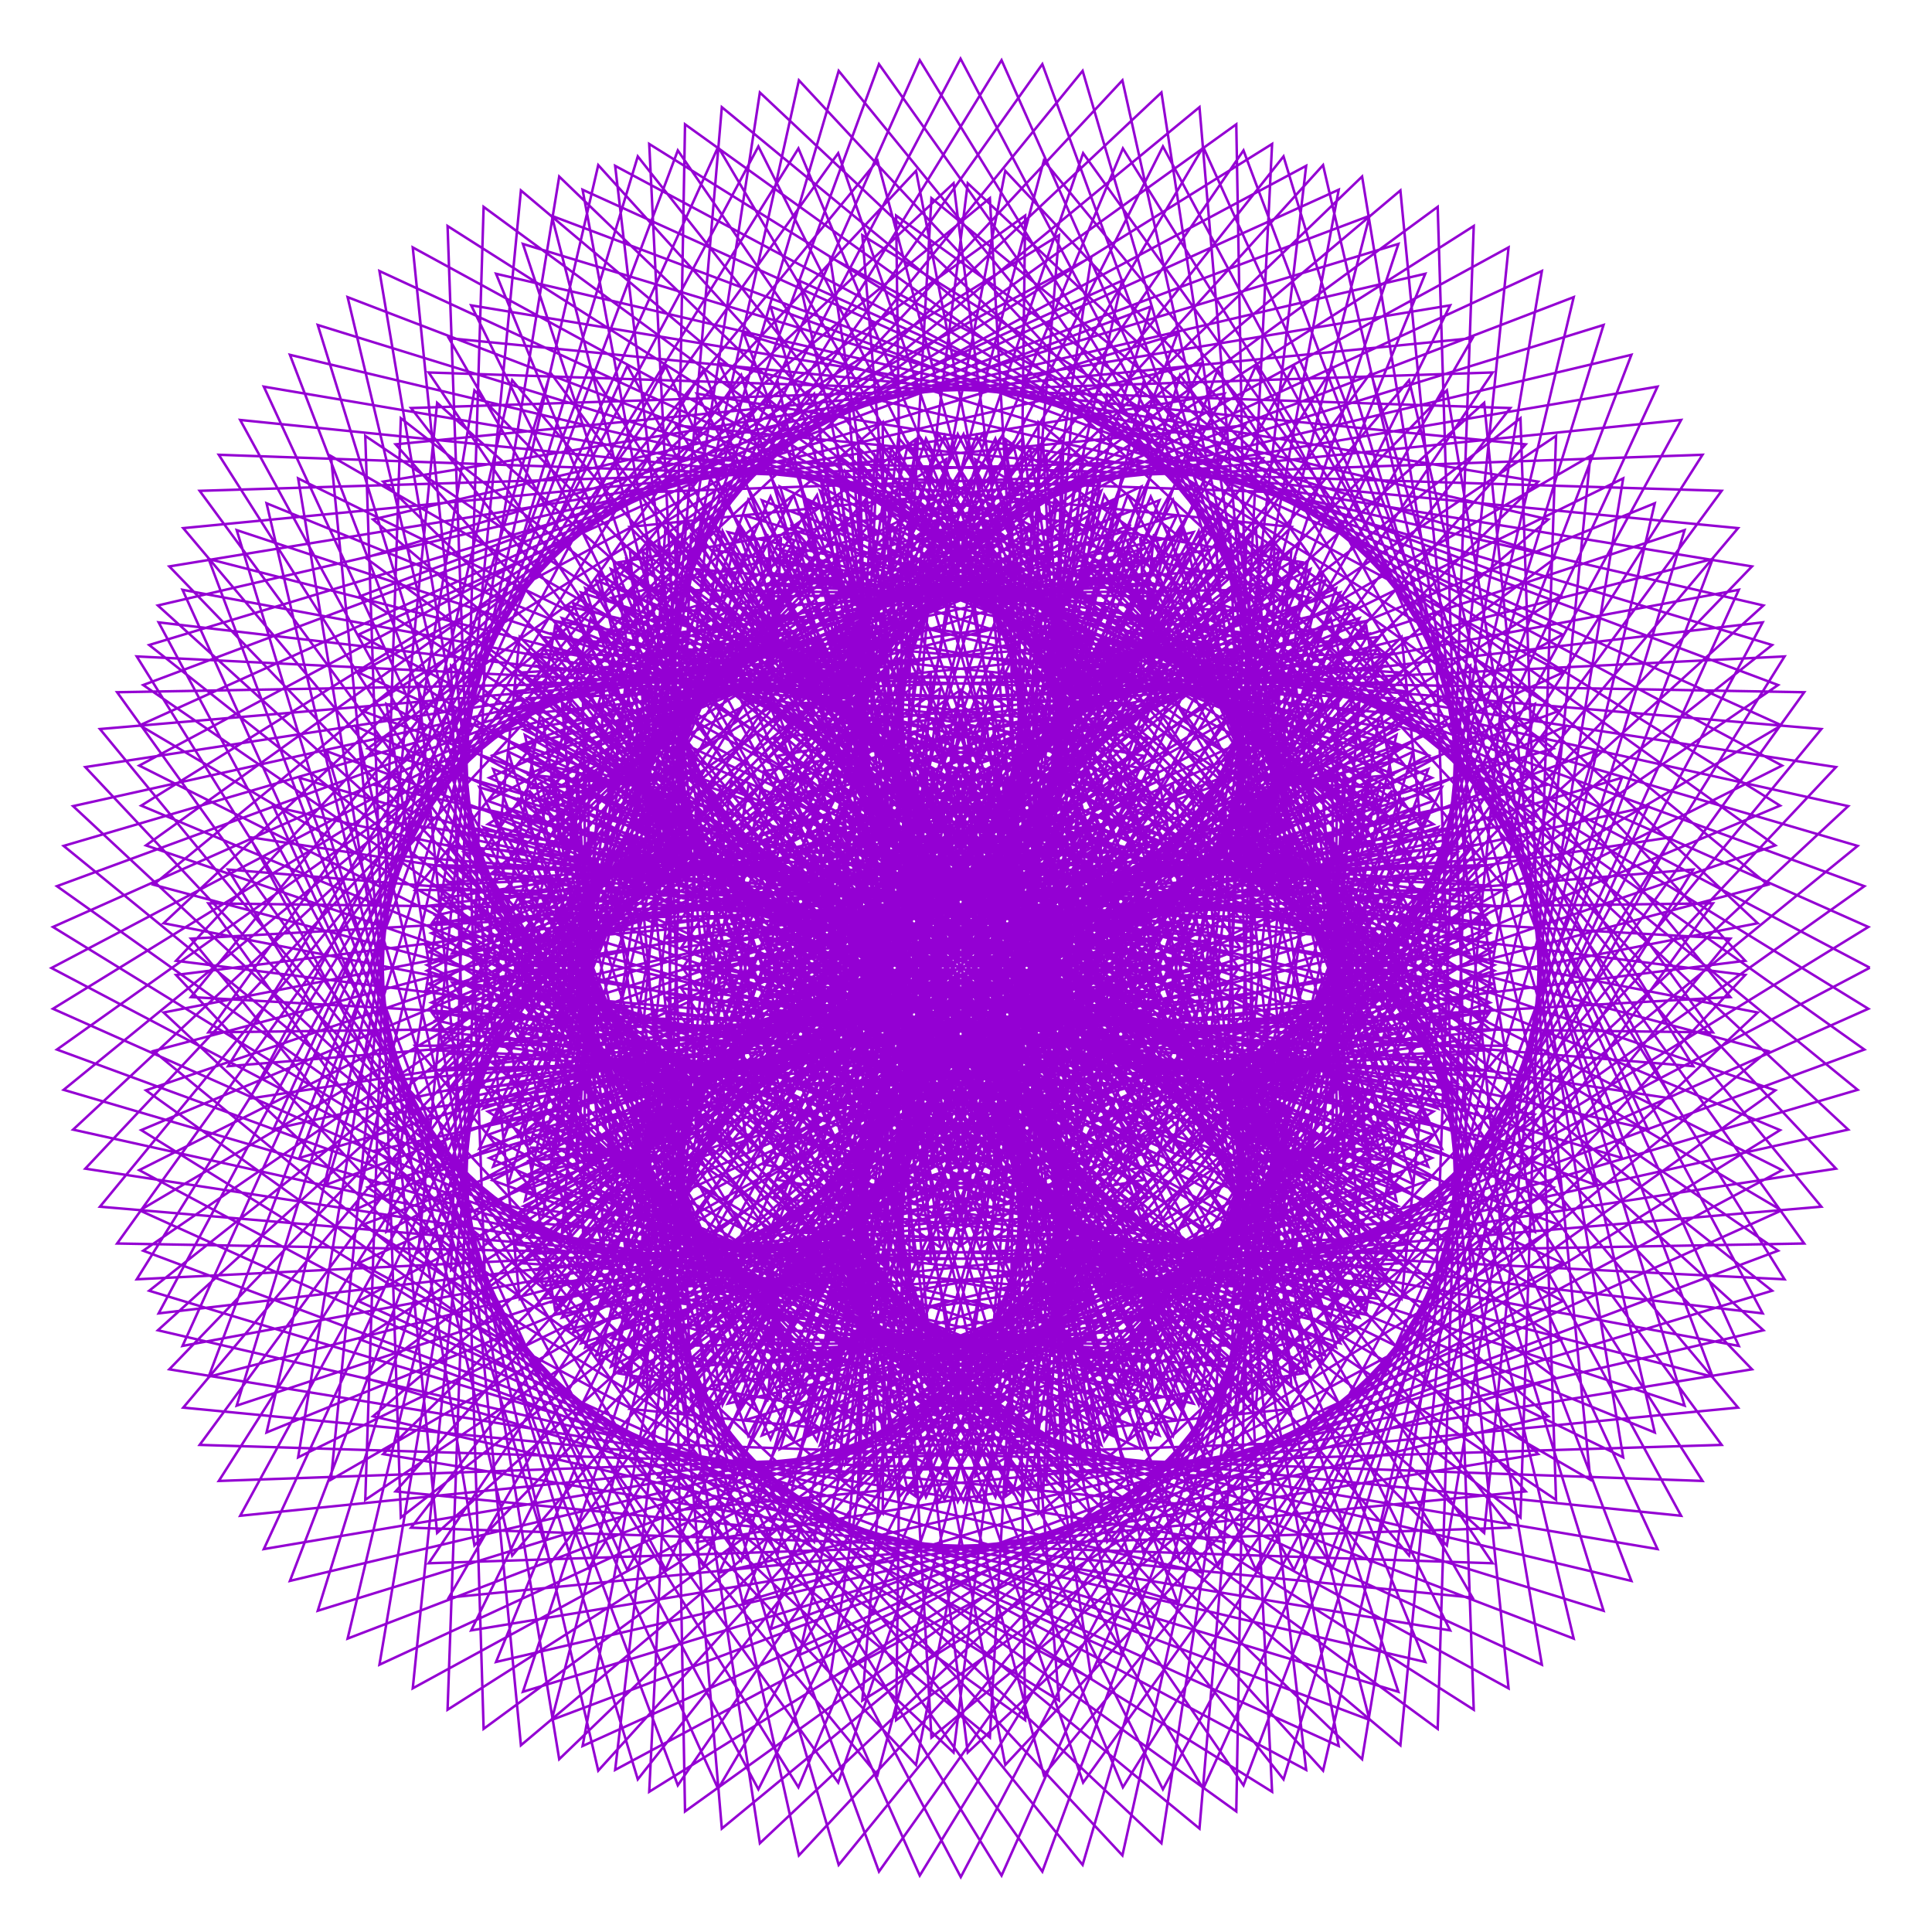 <?xml version="1.0" encoding="utf-8"  standalone="no"?>
<svg 
 width="777" height="777"
 viewBox="0 0 777 777"
 xmlns="http://www.w3.org/2000/svg"
 xmlns:xlink="http://www.w3.org/1999/xlink"
>

<title>Gnuplot</title>
<desc>Produced by GNUPLOT 5.2 patchlevel 7 </desc>

<g id="gnuplot_canvas">

<rect x="0" y="0" width="777" height="777" fill="none"/>
<defs>

	<circle id='gpDot' r='0.5' stroke-width='0.5' stroke='currentColor'/>
	<path id='gpPt0' stroke-width='0.222' stroke='currentColor' d='M-1,0 h2 M0,-1 v2'/>
	<path id='gpPt1' stroke-width='0.222' stroke='currentColor' d='M-1,-1 L1,1 M1,-1 L-1,1'/>
	<path id='gpPt2' stroke-width='0.222' stroke='currentColor' d='M-1,0 L1,0 M0,-1 L0,1 M-1,-1 L1,1 M-1,1 L1,-1'/>
	<rect id='gpPt3' stroke-width='0.222' stroke='currentColor' x='-1' y='-1' width='2' height='2'/>
	<rect id='gpPt4' stroke-width='0.222' stroke='currentColor' fill='currentColor' x='-1' y='-1' width='2' height='2'/>
	<circle id='gpPt5' stroke-width='0.222' stroke='currentColor' cx='0' cy='0' r='1'/>
	<use xlink:href='#gpPt5' id='gpPt6' fill='currentColor' stroke='none'/>
	<path id='gpPt7' stroke-width='0.222' stroke='currentColor' d='M0,-1.33 L-1.33,0.67 L1.33,0.67 z'/>
	<use xlink:href='#gpPt7' id='gpPt8' fill='currentColor' stroke='none'/>
	<use xlink:href='#gpPt7' id='gpPt9' stroke='currentColor' transform='rotate(180)'/>
	<use xlink:href='#gpPt9' id='gpPt10' fill='currentColor' stroke='none'/>
	<use xlink:href='#gpPt3' id='gpPt11' stroke='currentColor' transform='rotate(45)'/>
	<use xlink:href='#gpPt11' id='gpPt12' fill='currentColor' stroke='none'/>
	<path id='gpPt13' stroke-width='0.222' stroke='currentColor' d='M0,1.330 L1.265,0.411 L0.782,-1.067 L-0.782,-1.076 L-1.265,0.411 z'/>
	<use xlink:href='#gpPt13' id='gpPt14' fill='currentColor' stroke='none'/>
	<filter id='textbox' filterUnits='objectBoundingBox' x='0' y='0' height='1' width='1'>
	  <feFlood flood-color='white' flood-opacity='1' result='bgnd'/>
	  <feComposite in='SourceGraphic' in2='bgnd' operator='atop'/>
	</filter>
	<filter id='greybox' filterUnits='objectBoundingBox' x='0' y='0' height='1' width='1'>
	  <feFlood flood-color='lightgrey' flood-opacity='1' result='grey'/>
	  <feComposite in='SourceGraphic' in2='grey' operator='atop'/>
	</filter>
</defs>
<g fill="none" color="white" stroke="currentColor" stroke-width="1.00" stroke-linecap="butt" stroke-linejoin="miter">
</g>
<g fill="none" color="black" stroke="currentColor" stroke-width="1.00" stroke-linecap="butt" stroke-linejoin="miter">
</g>
<g fill="none" color="black" stroke="currentColor" stroke-width="1.00" stroke-linecap="butt" stroke-linejoin="miter">
</g>
	<g id="gnuplot_plot_1" ><title>real(z(t)),imag(z(t))</title>
<g fill="none" color="black" stroke="currentColor" stroke-width="1.00" stroke-linecap="butt" stroke-linejoin="miter">
	<path stroke='rgb(148,   0, 211)'  d='M752.0,389.2 L380.4,193.3 L447.9,518.3 L578.2,332.7 L514.1,354.2 L505.1,212.1 L315.2,410.4 L688.9,415.2
		L435.6,61.6 L310.0,428.5 L575.9,312.8 L423.4,244.6 L460.2,220.6 L260.4,274.7 L529.2,442.6 L467.1,37.2
		L155.5,330.3 L498.8,381.1 L358.4,180.4 L344.3,273.9 L233.7,238.3 L347.4,470.4 L473.5,134.3 L60.0,259.4
		L374.4,507.9 L357.3,203.4 L224.8,339.6 L241.6,310.0 L226.1,494.9 L465.0,310.1 L73.4,237.2 L252.3,631.4
		L424.5,313.0 L171.5,380.3 L275.1,443.8 L216.2,510.7 L456.3,485.3 L195.1,261.5 L180.0,687.6 L527.8,466.4
		L222.0,372.4 L314.1,562.4 L311.9,514.4 L459.0,582.8 L373.1,309.1 L180.5,642.5 L613.6,599.8 L362.6,319.0
		L337.0,595.5 L454.4,506.3 L475.9,565.0 L529.5,348.5 L242.4,509.2 L632.9,659.0 L535.2,248.7 L332.1,515.2
		L561.4,491.3 L499.9,452.1 L597.9,356.1 L326.8,342.8 L566.7,625.6 L665.5,202.4 L304.0,349.9 L568.3,476.2
		L518.5,311.8 L555.8,327.1 L387.3,214.2 L436.2,524.3 L699.0,212.4 L272.0,171.1 L460.4,466.1 L520.7,225.1
		L435.5,277.5 L392.8,175.2 L293.4,410.2 L627.0,285.9 L261.1,57.9 L281.0,460.6 L501.9,246.0 L307.9,235.2
		L343.0,234.1 L196.9,341.0 L490.1,399.8 L288.8,59.1 L110.0,454.1 L466.2,374.4 L246.8,225.7 L266.9,350.9
		L183.2,348.7 L357.3,510.8 L355.0,169.8 L25.6,438.3 L423.2,555.1 L292.5,259.8 L208.0,457.6 L248.7,424.3
		L292.1,575.6 L440.9,333.9 L65.8,407.2 L383.5,704.8 L430.6,328.3 L202.6,492.0 L351.7,523.4 L321.5,572.3
		L516.5,472.5 L209.8,362.0 L353.5,752.7 L598.8,407.5 L261.5,429.1 L432.7,589.0 L423.3,511.2 L554.8,522.3
		L389.1,311.4 L333.8,675.1 L716.7,470.6 L365.5,294.0 L444.1,579.4 L538.1,430.1 L545.3,466.7 L520.4,269.6
		L320.1,507.4 L725.6,500.1 L474.6,150.8 L374.7,489.4 L599.2,375.3 L499.0,342.6 L546.7,248.6 L307.3,326.6
		L617.3,495.4 L547.8,71.0 L255.9,352.5 L565.8,379.1 L444.0,222.1 L464.8,253.1 L292.7,214.0 L438.9,471.3
		L562.4,98.1 L147.0,224.3 L443.3,442.3 L411.4,176.0 L326.2,276.9 L277.9,215.3 L269.9,449.4 L523.6,226.1
		L106.1,155.5 L280.8,533.4 L419.5,238.4 L211.0,305.7 L267.0,318.9 L183.7,446.5 L460.8,401.0 L161.2,168.2
		L146.9,603.2 L464.1,389.8 L187.9,324.2 L264.3,461.8 L211.9,467.0 L411.5,547.2 L295.1,246.0 L96.6,609.6
		L519.4,566.6 L279.9,323.9 L271.4,561.6 L329.0,500.9 L403.3,603.6 L453.3,343.3 L145.1,538.8 L550.8,691.7
		L452.2,308.4 L286.5,557.3 L465.4,529.6 L439.8,553.7 L569.3,408.8 L261.4,413.3 L532.1,712.1 L629.6,292.1
		L305.8,440.1 L542.3,536.0 L500.2,433.5 L597.4,410.3 L384.4,282.6 L459.8,624.4 L732.5,293.2 L326.1,258.5
		L510.8,512.4 L550.1,313.4 L534.6,350.5 L453.5,199.1 L355.9,475.3 L715.9,324.0 L346.8,94.6 L377.1,464.2
		L559.4,263.1 L422.2,264.5 L438.0,193.3 L259.0,338.6 L590.9,383.4 L369.9,24.2 L199.8,406.2 L516.4,316.8
		L325.4,201.7 L351.7,258.4 L205.6,278.3 L419.2,455.7 L398.1,79.7 L61.7,355.8 L433.7,455.3 L300.9,201.0
		L245.2,353.4 L212.8,317.9 L282.0,517.4 L431.9,234.7 L29.4,324.2 L341.4,614.9 L367.8,271.9 L180.1,423.7
		L269.1,429.3 L240.8,547.5 L467.3,416.2 L120.4,312.8 L272.6,718.0 L497.9,389.6 L198.4,427.9 L340.1,547.7
		L307.2,538.6 L497.2,541.2 L294.0,313.8 L247.4,711.8 L628.3,507.9 L301.4,359.4 L385.2,603.9 L438.2,500.6
		L514.3,556.7 L471.6,315.5 L264.8,594.2 L692.4,581.1 L449.7,250.5 L378.3,559.3 L557.9,456.3 L514.9,465.4
		L574.4,309.3 L304.6,415.4 L652.8,586.1 L581.9,157.0 L321.1,424.6 L595.6,430.5 L501.4,323.7 L562.0,293.5
		L338.6,254.4 L520.7,532.0 L644.9,130.7 L243.6,254.9 L521.2,437.0 L482.1,213.6 L451.9,274.2 L345.1,180.0
		L351.0,454.5 L618.6,193.7 L189.5,122.8 L360.2,471.0 L466.3,201.2 L310.2,260.7 L319.3,217.7 L216.3,397.3
		L525.1,325.9 L194.5,83.2 L181.4,510.8 L460.1,304.0 L218.9,261.3 L275.0,337.4 L171.7,390.4 L416.2,474.2
		L267.7,147.3 L63.8,528.2 L461.8,481.6 L234.4,278.4 L237.0,468.4 L227.9,435.5 L347.7,577.2 L386.0,277.7
		L57.6,503.0 L462.8,655.2 L359.4,308.3 L228.1,534.8 L346.3,506.5 L351.9,595.5 L503.7,407.8 L160.7,434.2
		L451.4,746.2 L540.9,343.7 L258.2,493.6 L457.7,562.8 L422.2,530.4 L574.6,474.7 L320.3,341.9 L419.8,713.9
		L695.9,377.5 L319.9,356.4 L497.3,570.0 L517.2,423.9 L573.9,450.2 L458.8,259.2 L369.4,575.8 L751.4,405.7
		L392.2,184.7 L437.0,516.6 L582.3,337.6 L511.1,353.4 L512.5,216.2 L311.4,398.5 L681.0,428.8 L451.6,59.7
		L300.3,419.7 L576.5,322.1 L425.1,241.0 L462.2,225.5 L263.2,264.8 L517.1,449.5 L482.4,43.1 L151.2,315.8
		L493.0,391.2 L365.3,178.2 L342.1,275.4 L239.6,233.3 L335.5,469.8 L483.5,146.0 L63.5,243.5 L362.3,514.2
		L366.8,206.3 L221.9,335.8 L246.0,310.2 L218.3,489.1 L467.2,323.4 L83.9,224.8 L236.8,630.5 L432.3,322.3
		L172.0,372.3 L274.7,446.6 L214.0,504.2 L451.7,495.7 L209.0,256.2 L166.0,679.0 L529.6,480.5 L228.4,364.1
		L308.6,563.7 L313.8,511.3 L451.4,587.7 L385.8,311.5 L172.4,628.7 L607.4,614.4 L374.6,314.8 L329.1,591.9
		L456.7,508.6 L469.9,564.6 L537.2,356.1 L242.2,494.8 L620.1,669.5 L549.5,252.0 L326.2,505.7 L560.3,497.7
		L498.7,449.4 L599.6,364.2 L333.3,332.3 L551.3,628.6 L677.5,213.2 L304.3,336.7 L561.6,482.9 L522.5,310.8
		L553.5,331.6 L396.5,209.8 L423.1,519.7 L704.6,227.8 L280.2,158.3 L449.0,468.3 L527.0,228.9 L433.0,276.6
		L400.3,176.4 L286.2,400.9 L624.8,301.0 L275.5,50.0 L268.2,455.5 L506.0,255.2 L308.9,230.3 L345.5,237.5
		L196.2,331.5 L481.6,410.1 L305.0,58.9 L100.5,441.8 L464.2,386.5 L253.3,220.8 L264.4,352.3 L186.6,342.9
		L346.5,514.1 L368.1,176.8 L22.9,422.1 L413.6,565.8 L303.1,259.1 L203.3,454.1 L252.2,423.9 L283.6,573.0
		L447.3,345.0 L70.8,392.1 L368.4,709.8 L441.7,334.7 L200.0,483.5 L351.3,526.9 L318.0,567.6 L515.8,483.1
		L220.5,352.4 L337.3,750.0 L605.8,420.6 L264.8,418.3 L426.9,592.4 L424.7,508.7 L549.9,528.8 L401.2,309.4
		L321.5,665.6 L716.5,486.8 L375.8,285.5 L434.6,578.7 L541.5,432.6 L540.4,467.7 L529.6,273.7 L315.0,494.6
		L717.7,514.5 L489.7,148.6 L365.4,482.2 L600.4,382.8 L498.1,340.1 L550.5,254.9 L309.5,315.2 L604.5,503.6
		L563.2,76.6 L251.3,339.4 L561.4,388.3 L448.5,219.8 L463.8,257.1 L299.4,207.3 L425.7,471.6 L573.2,110.1
		L150.0,208.9 L432.8,448.8 L419.5,177.7 L323.5,275.7 L284.3,214.2 L260.4,443.5 L526.9,240.4 L116.6,142.7
		L266.4,533.2 L427.1,246.1 L210.6,299.7 L269.3,321.2 L180.1,438.6 L456.6,413.0 L175.8,162.0 L133.1,595.1
		L466.5,402.5 L192.8,316.6 L261.2,463.7 L213.2,461.5 L403.2,553.6 L309.2,247.8 L88.0,595.6 L514.1,580.5
		L290.3,319.3 L264.9,559.4 L331.8,500.5 L395.3,604.1 L462.6,351.1 L144.2,523.3 L538.4,702.2 L465.5,310.6
		L280.7,549.5 L465.6,534.0 L436.0,550.8 L572.2,418.3 L267.7,401.2 L516.2,715.6 L641.3,302.1 L305.2,428.2
		L537.3,541.9 L501.7,431.3 L595.2,417.2 L394.5,276.8 L445.3,620.1 L738.4,308.5 L333.0,246.4 L500.9,515.2
		L555.0,315.4 L531.0,352.2 L462.8,199.7 L347.1,465.6 L714.0,340.0 L360.4,86.7 L365.2,460.4 L563.5,270.5
		L421.4,261.5 L442.9,197.4 L257.3,327.7 L582.3,395.2 L386.3,23.6 L190.4,395.2 L515.4,327.7 L329.8,197.4
		L351.3,261.5 L209.2,270.5 L407.5,460.4 L412.3,86.7 L58.7,340.0 L425.6,465.6 L309.9,199.7 L241.7,352.2
		L217.7,315.4 L271.8,515.2 L439.7,246.4 L34.3,308.5 L327.4,620.1 L378.2,276.8 L177.5,417.2 L271.0,431.3
		L235.4,541.9 L467.5,428.2 L131.4,302.1 L256.5,715.6 L505.0,401.2 L200.5,418.3 L336.7,550.8 L307.1,534.0
		L492.0,549.5 L307.2,310.6 L234.3,702.2 L628.5,523.3 L310.1,351.1 L377.4,604.1 L440.9,500.5 L507.8,559.4
		L482.4,319.3 L258.6,580.5 L684.7,595.6 L463.5,247.8 L369.5,553.6 L559.5,461.5 L511.5,463.7 L579.9,316.6
		L306.2,402.5 L639.6,595.1 L596.9,162.0 L316.1,413.0 L592.6,438.6 L503.4,321.2 L562.1,299.7 L345.6,246.1
		L506.3,533.2 L656.1,142.7 L245.8,240.4 L512.3,443.5 L488.4,214.2 L449.2,275.7 L353.2,177.7 L339.9,448.8
		L622.7,208.9 L199.5,110.1 L347.0,471.6 L473.3,207.3 L308.9,257.1 L324.2,219.8 L211.3,388.3 L521.4,339.4
		L209.5,76.6 L168.2,503.6 L463.2,315.2 L222.2,254.9 L274.6,340.1 L172.3,382.8 L407.3,482.2 L283.0,148.6
		L55.0,514.5 L457.7,494.6 L243.1,273.7 L232.3,467.7 L231.2,432.6 L338.1,578.7 L396.9,285.5 L56.2,486.8
		L451.2,665.6 L371.5,309.4 L222.8,528.8 L348.0,508.7 L345.8,592.4 L507.9,418.3 L166.9,420.6 L435.4,750.0
		L552.2,352.4 L256.9,483.1 L454.7,567.6 L421.4,526.9 L572.7,483.5 L331.0,334.7 L404.3,709.8 L701.9,392.1
		L325.4,345.0 L489.1,573.0 L520.5,423.9 L569.4,454.1 L469.6,259.1 L359.1,565.8 L749.8,422.1 L404.6,176.8
		L426.2,514.1 L586.1,342.9 L508.3,352.3 L519.4,220.8 L308.5,386.5 L672.2,441.8 L467.7,58.9 L291.1,410.1
		L576.5,331.5 L427.2,237.5 L463.8,230.3 L266.7,255.2 L504.5,455.5 L497.2,50.0 L147.9,301.0 L486.5,400.9
		L372.4,176.4 L339.7,276.6 L245.7,228.9 L323.7,468.3 L492.5,158.3 L68.1,227.8 L349.6,519.7 L376.2,209.8
		L219.2,331.6 L250.2,310.8 L211.1,482.9 L468.4,336.7 L95.2,213.2 L221.4,628.6 L439.4,332.3 L173.1,364.2
		L274.0,449.4 L212.4,497.7 L446.5,505.7 L223.2,252.0 L152.6,669.5 L530.5,494.8 L235.5,356.1 L302.8,564.6
		L316.0,508.6 L443.6,591.9 L398.1,314.8 L165.3,614.4 L600.3,628.7 L386.9,311.5 L321.3,587.7 L458.9,511.3
		L464.1,563.7 L544.3,364.1 L243.1,480.5 L606.7,679.0 L563.7,256.2 L321.0,495.7 L558.7,504.2 L498.0,446.6
		L600.7,372.3 L340.4,322.3 L535.9,630.5 L688.8,224.8 L305.5,323.4 L554.4,489.1 L526.7,310.2 L550.8,335.8
		L405.9,206.3 L410.4,514.2 L709.2,243.5 L289.2,146.0 L437.2,469.8 L533.1,233.3 L430.6,275.4 L407.4,178.2
		L279.7,391.2 L621.5,315.8 L290.3,43.1 L255.6,449.5 L509.5,264.8 L310.5,225.5 L347.6,241.0 L196.2,322.1
		L472.4,419.7 L321.1,59.7 L91.7,428.8 L461.3,398.5 L260.2,216.2 L261.6,353.4 L190.4,337.6 L335.7,516.6
		L380.5,184.7 L21.3,405.7 L403.3,575.8 L313.9,259.2 L198.8,450.2 L255.5,423.9 L275.4,570.0 L452.8,356.4
		L76.8,377.5 L352.9,713.9 L452.4,341.9 L198.1,474.7 L350.5,530.4 L315.0,562.8 L514.5,493.6 L231.8,343.7
		L321.3,746.2 L612.0,434.2 L269.0,407.8 L420.8,595.5 L426.4,506.5 L544.6,534.8 L413.3,308.3 L309.9,655.2
		L715.1,503.0 L386.7,277.7 L425.0,577.2 L544.8,435.5 L535.7,468.4 L538.3,278.4 L310.9,481.6 L708.9,528.2
		L505.0,147.3 L356.5,474.2 L601.0,390.4 L497.7,337.4 L553.8,261.3 L312.6,304.0 L591.3,510.8 L578.2,83.2
		L247.6,325.9 L556.4,397.3 L453.4,217.7 L462.5,260.7 L306.4,201.2 L412.5,471.0 L583.2,122.8 L154.1,193.7
		L421.7,454.5 L427.6,180.0 L320.8,274.2 L290.6,213.6 L251.5,437.0 L529.1,254.9 L127.8,130.7 L252.0,532.0
		L434.1,254.4 L210.7,293.5 L271.3,323.7 L177.1,430.5 L451.6,424.6 L190.8,157.0 L119.9,586.1 L468.1,415.4
		L198.3,309.3 L257.8,465.4 L214.8,456.3 L394.4,559.3 L323.0,250.5 L80.3,581.1 L507.9,594.2 L301.1,315.5
		L258.4,556.7 L334.5,500.6 L387.5,603.9 L471.3,359.4 L144.4,507.9 L525.3,711.8 L478.7,313.8 L275.5,541.2
		L465.5,538.6 L432.6,547.7 L574.3,427.9 L274.8,389.6 L500.1,718.0 L652.3,312.8 L305.4,416.2 L531.9,547.5
		L503.6,429.3 L592.6,423.7 L404.9,271.9 L431.3,614.9 L743.3,324.2 L340.8,234.7 L490.7,517.4 L559.9,317.9
		L527.5,353.4 L471.8,201.0 L339.0,455.3 L711.0,355.8 L374.6,79.7 L353.5,455.7 L567.1,278.3 L421.0,258.4
		L447.3,201.7 L256.3,316.8 L572.9,406.2 L402.8,24.2 L181.8,383.4 L513.7,338.6 L334.7,193.3 L350.5,264.5
		L213.3,263.1 L395.6,464.2 L425.9,94.6 L56.8,324.0 L416.8,475.3 L319.2,199.1 L238.1,350.5 L222.6,313.4
		L261.9,512.4 L446.6,258.5 L40.2,293.2 L312.9,624.4 L388.3,282.6 L175.3,410.3 L272.5,433.5 L230.4,536.0
		L466.9,440.1 L143.1,292.1 L240.6,712.1 L511.3,413.3 L203.4,408.8 L332.9,553.7 L307.3,529.6 L486.2,557.3
		L320.5,308.4 L221.9,691.7 L627.6,538.8 L319.4,343.3 L369.4,603.6 L443.7,500.9 L501.3,561.6 L492.8,323.9
		L253.3,566.6 L676.1,609.6 L477.6,246.0 L361.2,547.2 L560.8,467.0 L508.4,461.8 L584.8,324.2 L308.6,389.8
		L625.8,603.2 L611.5,168.2 L311.9,401.0 L589.0,446.5 L505.7,318.9 L561.7,305.7 L353.2,238.4 L491.9,533.4
		L666.6,155.5 L249.1,226.1 L502.8,449.4 L494.8,215.3 L446.5,276.9 L361.3,176.0 L329.4,442.3 L625.7,224.3
		L210.3,98.1 L333.8,471.3 L480.0,214.0 L307.9,253.1 L328.7,222.1 L206.9,379.1 L516.8,352.5 L224.9,71.0
		L155.4,495.4 L465.4,326.6 L226.0,248.6 L273.7,342.6 L173.5,375.3 L398.0,489.4 L298.1,150.8 L47.1,500.1
		L452.6,507.4 L252.3,269.6 L227.4,466.7 L234.6,430.1 L328.6,579.4 L407.2,294.0 L56.0,470.6 L438.9,675.1
		L383.6,311.4 L217.9,522.3 L349.4,511.2 L340.0,589.0 L511.2,429.1 L173.9,407.5 L419.2,752.7 L562.9,362.0
		L256.2,472.5 L451.2,572.3 L421.0,523.4 L570.1,492.0 L342.1,328.3 L389.2,704.8 L706.9,407.2 L331.8,333.9
		L480.6,575.6 L524.0,424.3 L564.7,457.6 L480.2,259.8 L349.5,555.1 L747.1,438.3 L417.7,169.8 L415.4,510.8
		L589.5,348.7 L505.8,350.9 L525.9,225.7 L306.5,374.4 L662.7,454.1 L483.9,59.1 L282.6,399.8 L575.8,341.0
		L429.7,234.1 L464.8,235.2 L270.8,246.0 L491.7,460.6 L511.6,57.9 L145.7,285.9 L479.3,410.2 L379.9,175.2
		L337.2,277.5 L252.0,225.1 L312.3,466.1 L500.7,171.1 L73.7,212.4 L336.5,524.3 L385.4,214.2 L216.9,327.1
		L254.2,311.8 L204.4,476.2 L468.7,349.9 L107.2,202.4 L206.0,625.6 L445.9,342.8 L174.8,356.1 L272.8,452.1
		L211.3,491.3 L440.6,515.2 L237.5,248.7 L139.8,659.0 L530.3,509.2 L243.2,348.5 L296.8,565.0 L318.3,506.3
		L435.7,595.5 L410.1,319.0 L159.1,599.8 L592.2,642.5 L399.6,309.1 L313.7,582.8 L460.8,514.4 L458.6,562.4
		L550.7,372.4 L244.9,466.4 L592.7,687.6 L577.6,261.5 L316.4,485.3 L556.5,510.7 L497.6,443.8 L601.2,380.3
		L348.2,313.0 L520.4,631.4 L699.3,237.2 L307.7,310.1 L546.6,494.9 L531.1,310.0 L547.9,339.6 L415.4,203.4
		L398.3,507.9 L712.7,259.4 L299.2,134.3 L425.3,470.4 L539.0,238.3 L428.4,273.9 L414.3,180.4 L273.9,381.1
		L617.2,330.3 L305.6,37.2 L243.5,442.6 L512.3,274.7 L312.5,220.6 L349.3,244.6 L196.8,312.8 L462.7,428.5
		L337.1,61.6 L83.8,415.2 L457.5,410.4 L267.6,212.1 L258.6,354.2 L194.5,332.7 L324.8,518.3 L392.3,193.3
		L20.7,389.3 L392.3,585.2 L324.8,260.2 L194.5,445.8 L258.6,424.3 L267.6,566.4 L457.5,368.1 L83.8,363.3
		L337.1,716.9 L462.7,350.0 L196.8,465.7 L349.3,533.9 L312.5,557.9 L512.3,503.8 L243.5,335.9 L305.6,741.3
		L617.2,448.2 L273.9,397.4 L414.3,598.1 L428.4,504.6 L539.0,540.2 L425.3,308.1 L299.2,644.2 L712.7,519.1
		L398.3,270.6 L415.4,575.1 L547.9,438.9 L531.1,468.5 L546.6,283.6 L307.7,468.4 L699.3,541.3 L520.4,147.1
		L348.2,465.5 L601.2,398.2 L497.6,334.7 L556.5,267.8 L316.4,293.2 L577.6,517.0 L592.7,90.9 L244.9,312.1
		L550.7,406.1 L458.6,216.1 L460.8,264.1 L313.7,195.7 L399.6,469.4 L592.2,136.0 L159.1,178.7 L410.1,459.5
		L435.7,183.0 L318.3,272.2 L296.8,213.5 L243.2,430.0 L530.3,269.3 L139.8,119.5 L237.5,529.8 L440.6,263.3
		L211.3,287.2 L272.8,326.4 L174.8,422.4 L445.9,435.7 L206.0,152.9 L107.2,576.1 L468.7,428.6 L204.4,302.3
		L254.2,466.7 L216.9,451.4 L385.4,564.3 L336.5,254.2 L73.7,566.1 L500.7,607.4 L312.3,312.4 L252.0,553.4
		L337.2,501.0 L379.9,603.3 L479.3,368.3 L145.7,492.6 L511.6,720.6 L491.7,317.9 L270.8,532.5 L464.8,543.3
		L429.7,544.4 L575.8,437.5 L282.6,378.7 L483.9,719.4 L662.7,324.4 L306.5,404.1 L525.9,552.8 L505.8,427.6
		L589.5,429.8 L415.4,267.7 L417.7,608.7 L747.1,340.2 L349.5,223.4 L480.2,518.7 L564.7,320.9 L524.0,354.2
		L480.6,202.9 L331.8,444.6 L706.9,371.3 L389.2,73.7 L342.1,450.2 L570.1,286.5 L421.0,255.1 L451.2,206.2
		L256.2,306.0 L562.9,416.5 L419.2,25.8 L173.9,371.0 L511.2,349.4 L340.0,189.5 L349.4,267.3 L217.9,256.2
		L383.6,467.1 L438.9,103.4 L56.0,307.9 L407.2,484.5 L328.6,199.1 L234.6,348.4 L227.4,311.8 L252.3,508.9
		L452.6,271.1 L47.1,278.4 L298.1,627.7 L398.0,289.1 L173.5,403.2 L273.7,435.9 L226.0,529.9 L465.4,451.9
		L155.4,283.1 L224.9,707.5 L516.8,426.0 L206.9,399.4 L328.7,556.4 L307.9,525.4 L480.0,564.5 L333.8,307.2
		L210.3,680.4 L625.7,554.2 L329.4,336.2 L361.3,602.5 L446.5,501.6 L494.8,563.2 L502.8,329.1 L249.1,552.4
		L666.6,623.0 L491.9,245.1 L353.2,540.1 L561.7,472.8 L505.7,459.6 L589.0,332.0 L311.9,377.5 L611.5,610.3
		L625.8,175.3 L308.6,388.7 L584.8,454.3 L508.4,316.7 L560.8,311.5 L361.2,231.3 L477.6,532.5 L676.1,168.9
		L253.3,211.9 L492.8,454.6 L501.3,216.9 L443.7,277.6 L369.4,174.9 L319.4,435.2 L627.6,239.7 L221.9,86.8
		L320.5,470.1 L486.2,221.2 L307.3,248.9 L332.9,224.8 L203.4,369.7 L511.3,365.2 L240.6,66.4 L143.1,486.4
		L466.9,338.4 L230.4,242.5 L272.5,345.0 L175.3,368.2 L388.3,495.9 L312.9,154.1 L40.2,485.3 L446.6,520.0
		L261.9,266.1 L222.6,465.1 L238.1,428.0 L319.2,579.4 L416.8,303.2 L56.8,454.5 L425.9,683.9 L395.6,314.3
		L213.3,515.4 L350.5,514.0 L334.7,585.2 L513.7,439.9 L181.8,395.1 L402.8,754.3 L572.9,372.3 L256.3,461.7
		L447.3,576.8 L421.0,520.1 L567.1,500.2 L353.5,322.8 L374.6,698.8 L711.0,422.7 L339.0,323.2 L471.8,577.5
		L527.5,425.1 L559.9,460.6 L490.7,261.1 L340.8,543.8 L743.3,454.3 L431.3,163.6 L404.9,506.6 L592.6,354.8
		L503.6,349.2 L531.9,231.0 L305.4,362.3 L652.3,465.7 L500.1,60.5 L274.8,388.9 L574.3,350.6 L432.6,230.8
		L465.5,239.9 L275.5,237.3 L478.7,464.7 L525.3,66.7 L144.4,270.6 L471.3,419.1 L387.5,174.6 L334.5,277.9
		L258.4,221.8 L301.1,463.0 L507.9,184.3 L80.3,197.4 L323.0,528.0 L394.4,219.2 L214.8,322.2 L257.8,313.1
		L198.3,469.2 L468.1,363.1 L119.9,192.4 L190.8,621.5 L451.6,353.9 L177.1,348.0 L271.3,454.8 L210.7,485.0
		L434.1,524.1 L252.0,246.5 L127.8,647.8 L529.1,523.6 L251.5,341.5 L290.6,564.9 L320.8,504.3 L427.6,598.5
		L421.7,324.0 L154.1,584.8 L583.2,655.7 L412.5,307.5 L306.4,577.3 L462.5,517.8 L453.4,560.8 L556.4,381.2
		L247.6,452.6 L578.2,695.3 L591.3,267.7 L312.6,474.5 L553.8,517.2 L497.7,441.1 L601.0,388.1 L356.5,304.3
		L505.0,631.2 L708.9,250.3 L310.9,296.9 L538.3,500.1 L535.7,310.1 L544.8,343.0 L425.0,201.3 L386.7,500.8
		L715.1,275.5 L309.9,123.3 L413.3,470.2 L544.6,243.7 L426.4,272.0 L420.8,183.0 L269.0,370.7 L612.0,344.3
		L321.3,32.3 L231.8,434.8 L514.5,284.9 L315.0,215.7 L350.5,248.1 L198.1,303.8 L452.4,436.6 L352.9,64.6
		L76.8,401.0 L452.8,422.1 L275.4,208.5 L255.5,354.6 L198.8,328.3 L313.9,519.3 L403.3,202.7 L21.3,372.8
		L380.5,593.8 L335.7,261.9 L190.4,440.9 L261.6,425.1 L260.2,562.3 L461.3,380.0 L91.7,349.7 L321.1,718.8
		L472.4,358.8 L196.2,456.4 L347.6,537.5 L310.5,553.0 L509.5,513.7 L255.6,329.0 L290.3,735.4 L621.5,462.7
		L279.7,387.3 L407.4,600.3 L430.6,503.1 L533.1,545.2 L437.2,308.7 L289.2,632.5 L709.2,535.0 L410.4,264.3
		L405.9,572.2 L550.8,442.7 L526.7,468.3 L554.4,289.4 L305.5,455.1 L688.8,553.7 L535.9,148.0 L340.4,456.2
		L600.7,406.2 L498.0,331.9 L558.7,274.3 L321.0,282.8 L563.7,522.3 L606.7,99.5 L243.1,298.0 L544.3,414.4
		L464.1,214.8 L458.9,267.2 L321.3,190.8 L386.9,467.0 L600.3,149.8 L165.3,164.1 L398.1,463.7 L443.6,186.6
		L316.0,269.9 L302.8,213.9 L235.5,422.4 L530.5,283.7 L152.6,109.0 L223.2,526.5 L446.5,272.8 L212.4,280.8
		L274.0,329.1 L173.1,414.3 L439.4,446.2 L221.4,149.9 L95.2,565.3 L468.4,441.8 L211.1,295.6 L250.2,467.7
		L219.2,446.9 L376.2,568.7 L349.6,258.8 L68.1,550.7 L492.5,620.2 L323.7,310.2 L245.7,549.6 L339.7,501.9
		L372.4,602.1 L486.5,377.6 L147.9,477.5 L497.2,728.5 L504.5,323.0 L266.7,523.3 L463.8,548.2 L427.2,541.0
		L576.5,447.0 L291.1,368.4 L467.7,719.6 L672.2,336.7 L308.5,392.0 L519.4,557.7 L508.3,426.2 L586.1,435.6
		L426.2,264.4 L404.6,601.7 L749.8,356.4 L359.1,212.7 L469.6,519.4 L569.4,324.4 L520.5,354.6 L489.1,205.5
		L325.4,433.5 L701.9,386.4 L404.3,68.7 L331.0,443.8 L572.7,295.0 L421.4,251.6 L454.7,210.9 L256.9,295.4
		L552.2,426.1 L435.4,28.5 L166.9,357.9 L507.9,360.2 L345.8,186.1 L348.0,269.8 L222.8,249.7 L371.5,469.1
		L451.2,112.9 L56.2,291.7 L396.9,493.0 L338.1,199.8 L231.2,345.9 L232.3,310.8 L243.1,504.8 L457.7,283.9
		L55.0,264.0 L283.0,629.9 L407.3,296.3 L172.3,395.7 L274.6,438.4 L222.2,523.6 L463.2,463.3 L168.2,274.9
		L209.5,701.9 L521.4,439.1 L211.3,390.2 L324.2,558.7 L308.9,521.4 L473.3,571.2 L347.0,306.9 L199.5,668.4
		L622.7,569.6 L339.9,329.7 L353.2,600.8 L449.2,502.8 L488.4,564.3 L512.3,335.0 L245.8,538.1 L656.1,635.8
		L506.3,245.3 L345.6,532.4 L562.1,478.8 L503.4,457.3 L592.6,339.9 L316.1,365.5 L596.9,616.5 L639.6,183.4
		L306.2,376.0 L579.9,461.9 L511.5,314.8 L559.5,317.0 L369.5,224.9 L463.5,530.7 L684.7,182.9 L258.6,198.0
		L482.4,459.2 L507.8,219.1 L440.9,278.0 L377.4,174.4 L310.1,427.4 L628.5,255.2 L234.3,76.3 L307.2,467.9
		L492.0,229.0 L307.1,244.5 L336.7,227.7 L200.5,360.2 L505.0,377.3 L256.5,62.9 L131.4,476.4 L467.5,350.3
		L235.4,236.6 L271.0,347.2 L177.5,361.3 L378.2,501.7 L327.4,158.4 L34.3,470.0 L439.7,532.1 L271.8,263.3
		L217.7,463.1 L241.7,426.3 L309.9,578.8 L425.6,312.9 L58.7,438.5 L412.3,691.8 L407.5,318.1 L209.2,508.0
		L351.3,517.0 L329.8,581.1 L515.4,450.8 L190.4,383.3 L386.4,754.9 L582.3,383.3 L257.3,450.8 L442.9,581.1
		L421.4,517.0 L563.5,508.0 L365.2,318.1 L360.4,691.8 L714.0,438.5 L347.1,312.9 L462.8,578.8 L531.0,426.3
		L555.0,463.1 L500.9,263.3 L333.0,532.1 L738.4,470.0 L445.3,158.4 L394.5,501.7 L595.2,361.3 L501.7,347.2
		L537.3,236.6 L305.2,350.3 L641.3,476.4 L516.2,62.9 L267.7,377.3 L572.2,360.2 L436.0,227.7 L465.6,244.5
		L280.7,229.0 L465.5,467.9 L538.4,76.3 L144.2,255.2 L462.6,427.4 L395.3,174.4 L331.8,278.0 L264.9,219.1
		L290.3,459.2 L514.1,198.0 L88.0,182.9 L309.2,530.7 L403.2,224.9 L213.2,317.0 L261.2,314.8 L192.8,461.9
		L466.5,376.0 L133.1,183.4 L175.8,616.5 L456.6,365.5 L180.1,339.9 L269.3,457.3 L210.6,478.8 L427.1,532.4
		L266.4,245.3 L116.6,635.8 L526.9,538.1 L260.4,335.0 L284.3,564.3 L323.5,502.8 L419.5,600.8 L432.8,329.7
		L150.0,569.6 L573.2,668.4 L425.7,306.9 L299.4,571.2 L463.8,521.4 L448.5,558.7 L561.4,390.2 L251.3,439.1
		L563.2,701.9 L604.5,274.9 L309.5,463.3 L550.5,523.6 L498.1,438.4 L600.4,395.7 L365.4,296.3 L489.7,629.9
		L717.7,264.0 L315.0,283.9 L529.6,504.8 L540.4,310.8 L541.5,345.9 L434.6,199.8 L375.8,493.0 L716.5,291.7
		L321.5,112.9 L401.2,469.1 L549.9,249.7 L424.7,269.8 L426.9,186.1 L264.8,360.2 L605.8,357.9 L337.3,28.5
		L220.5,426.1 L515.8,295.4 L318.0,210.9 L351.3,251.6 L200.0,295.0 L441.7,443.8 L368.4,68.7 L70.8,386.4
		L447.3,433.5 L283.6,205.5 L252.2,354.6 L203.3,324.4 L303.1,519.4 L413.6,212.7 L22.9,356.4 L368.1,601.7
		L346.5,264.4 L186.6,435.6 L264.4,426.2 L253.3,557.7 L464.2,392.0 L100.5,336.7 L305.0,719.6 L481.6,368.4
		L196.2,447.0 L345.5,541.0 L308.9,548.2 L506.0,523.3 L268.2,323.0 L275.5,728.5 L624.8,477.5 L286.2,377.6
		L400.3,602.1 L433.0,501.9 L527.0,549.6 L449.0,310.2 L280.2,620.2 L704.6,550.7 L423.1,258.8 L396.5,568.7
		L553.5,446.9 L522.5,467.7 L561.6,295.6 L304.3,441.8 L677.5,565.3 L551.3,149.9 L333.3,446.2 L599.6,414.3
		L498.7,329.1 L560.3,280.8 L326.2,272.8 L549.5,526.5 L620.1,109.0 L242.2,283.7 L537.2,422.4 L469.9,213.9
		L456.7,269.9 L329.1,186.6 L374.6,463.7 L607.4,164.1 L172.4,149.8 L385.8,467.0 L451.4,190.8 L313.8,267.2
		L308.6,214.8 L228.4,414.4 L529.6,298.0 L166.0,99.5 L209.0,522.3 L451.7,282.8 L214.0,274.3 L274.7,331.9
		L172.0,406.2 L432.3,456.2 L236.8,148.0 L83.9,553.7 L467.2,455.1 L218.3,289.4 L246.0,468.3 L221.9,442.7
		L366.8,572.2 L362.3,264.3 L63.5,535.0 L483.5,632.5 L335.5,308.7 L239.6,545.2 L342.1,503.1 L365.3,600.3
		L493.0,387.3 L151.2,462.7 L482.4,735.4 L517.1,329.0 L263.2,513.7 L462.2,553.0 L425.1,537.5 L576.5,456.4
		L300.3,358.8 L451.6,718.8 L681.0,349.7 L311.4,380.0 L512.5,562.3 L511.1,425.1 L582.3,440.9 L437.0,261.9
		L392.2,593.8 L751.4,372.8 L369.4,202.7 L458.8,519.3 L573.9,328.3 L517.2,354.6 L497.3,208.5 L319.9,422.1
		L695.9,401.0 L419.8,64.6 L320.3,436.6 L574.6,303.8 L422.2,248.1 L457.7,215.7 L258.2,284.9 L540.9,434.8
		L451.4,32.3 L160.7,344.3 L503.7,370.7 L351.9,183.0 L346.3,272.0 L228.1,243.7 L359.4,470.2 L462.8,123.3
		L57.6,275.5 L386.0,500.8 L347.7,201.3 L227.9,343.0 L237.0,310.1 L234.4,500.1 L461.8,296.9 L63.8,250.3
		L267.7,631.2 L416.2,304.3 L171.7,388.1 L275.0,441.1 L218.9,517.2 L460.1,474.5 L181.4,267.7 L194.5,695.3
		L525.1,452.6 L216.3,381.2 L319.3,560.8 L310.2,517.8 L466.3,577.3 L360.2,307.5 L189.5,655.7 L618.6,584.8
		L351.0,324.0 L345.1,598.5 L451.9,504.3 L482.1,564.9 L521.2,341.5 L243.6,523.6 L644.9,647.8 L520.7,246.5
		L338.6,524.1 L562.0,485.0 L501.4,454.8 L595.6,348.0 L321.1,353.9 L581.9,621.5 L652.8,192.4 L304.6,363.1
		L574.4,469.2 L514.9,313.1 L557.9,322.2 L378.3,219.2 L449.7,528.0 L692.4,197.4 L264.8,184.3 L471.6,463.0
		L514.3,221.8 L438.2,277.9 L385.2,174.6 L301.4,419.1 L628.3,270.6 L247.4,66.7 L294.0,464.7 L497.2,237.3
		L307.2,239.9 L340.1,230.8 L198.4,350.6 L497.9,388.9 L272.6,60.5 L120.4,465.7 L467.3,362.3 L240.8,231.0
		L269.1,349.2 L180.1,354.8 L367.8,506.6 L341.4,163.6 L29.4,454.3 L431.9,543.8 L282.0,261.1 L212.8,460.6
		L245.2,425.1 L300.9,577.5 L433.7,323.2 L61.7,422.7 L398.1,698.8 L419.2,322.8 L205.6,500.2 L351.7,520.1
		L325.4,576.8 L516.4,461.7 L199.8,372.3 L369.9,754.3 L590.9,395.1 L259.0,439.9 L438.0,585.2 L422.2,514.0
		L559.4,515.4 L377.1,314.3 L346.8,683.9 L715.9,454.5 L355.9,303.2 L453.5,579.4 L534.6,428.0 L550.1,465.1
		L510.8,266.1 L326.1,520.0 L732.5,485.3 L459.8,154.1 L384.4,495.9 L597.4,368.2 L500.2,345.0 L542.3,242.5
		L305.8,338.4 L629.6,486.4 L532.1,66.4 L261.4,365.2 L569.3,369.7 L439.8,224.8 L465.4,248.9 L286.5,221.2
		L452.2,470.1 L550.8,86.8 L145.1,239.7 L453.3,435.2 L403.3,174.9 L329.0,277.6 L271.4,216.9 L279.9,454.6
		L519.4,211.9 L96.6,168.9 L295.1,532.5 L411.5,231.3 L211.9,311.5 L264.3,316.7 L187.9,454.3 L464.1,388.7
		L146.9,175.3 L161.2,610.3 L460.8,377.5 L183.7,332.0 L267.0,459.6 L211.0,472.8 L419.5,540.1 L280.8,245.1
		L106.1,623.0 L523.6,552.4 L269.9,329.1 L277.9,563.2 L326.2,501.6 L411.4,602.5 L443.3,336.2 L147.0,554.2
		L562.4,680.4 L438.9,307.2 L292.7,564.5 L464.8,525.4 L444.0,556.4 L565.8,399.4 L255.9,426.0 L547.8,707.5
		L617.3,283.1 L307.3,451.9 L546.7,529.9 L499.0,435.9 L599.2,403.2 L374.7,289.1 L474.6,627.7 L725.6,278.4
		L320.1,271.1 L520.4,508.9 L545.3,311.8 L538.1,348.4 L444.1,199.1 L365.5,484.5 L716.7,307.9 L333.8,103.4
		L389.1,467.1 L554.8,256.2 L423.3,267.3 L432.7,189.5 L261.5,349.4 L598.8,371.0 L353.5,25.8 L209.8,416.5
		L516.5,306.0 L321.5,206.2 L351.7,255.1 L202.6,286.5 L430.6,450.2 L383.5,73.7 L65.8,371.3 L440.9,444.6
		L292.1,202.9 L248.7,354.2 L208.0,320.9 L292.5,518.7 L423.2,223.4 L25.6,340.2 L355.0,608.7 L357.3,267.7
		L183.2,429.8 L266.9,427.6 L246.8,552.8 L466.2,404.1 L110.0,324.4 L288.8,719.4 L490.1,378.7 L196.9,437.5
		L343.0,544.4 L307.9,543.3 L501.9,532.5 L281.0,317.9 L261.1,720.6 L627.0,492.6 L293.4,368.3 L392.8,603.3
		L435.5,501.0 L520.7,553.4 L460.4,312.4 L272.0,607.4 L699.0,566.1 L436.2,254.2 L387.3,564.3 L555.8,451.4
		L518.5,466.7 L568.3,302.3 L304.0,428.6 L665.5,576.1 L566.7,152.9 L326.8,435.7 L597.9,422.4 L499.9,326.4
		L561.4,287.2 L332.1,263.3 L535.2,529.8 L632.9,119.5 L242.4,269.3 L529.5,430.0 L475.9,213.5 L454.4,272.2
		L337.0,183.0 L362.6,459.5 L613.6,178.7 L180.5,136.0 L373.1,469.4 L459.0,195.7 L311.9,264.1 L314.1,216.1
		L222.0,406.1 L527.8,312.1 L180.0,90.9 L195.1,517.0 L456.3,293.2 L216.2,267.8 L275.1,334.7 L171.5,398.2
		L424.5,465.5 L252.3,147.1 L73.4,541.3 L465.0,468.4 L226.1,283.6 L241.6,468.5 L224.8,438.9 L357.3,575.1
		L374.4,270.6 L60.0,519.1 L473.5,644.2 L347.4,308.1 L233.7,540.2 L344.3,504.6 L358.4,598.1 L498.8,397.4
		L155.5,448.2 L467.1,741.3 L529.2,335.9 L260.4,503.8 L460.2,557.9 L423.4,533.9 L575.9,465.7 L310.0,350.0
		L435.6,716.9 L688.9,363.3 L315.2,368.1 L505.1,566.4 L514.1,424.3 L578.2,445.8 L447.9,260.2 L380.4,585.2
		L752.0,389.2  '/></g>
	</g>
<g fill="none" color="white" stroke="rgb(148,   0, 211)" stroke-width="2.00" stroke-linecap="butt" stroke-linejoin="miter">
</g>
<g fill="none" color="black" stroke="currentColor" stroke-width="2.00" stroke-linecap="butt" stroke-linejoin="miter">
</g>
<g fill="none" color="black" stroke="black" stroke-width="1.00" stroke-linecap="butt" stroke-linejoin="miter">
</g>
<g fill="none" color="black" stroke="currentColor" stroke-width="1.00" stroke-linecap="butt" stroke-linejoin="miter">
</g>
</g>
</svg>

